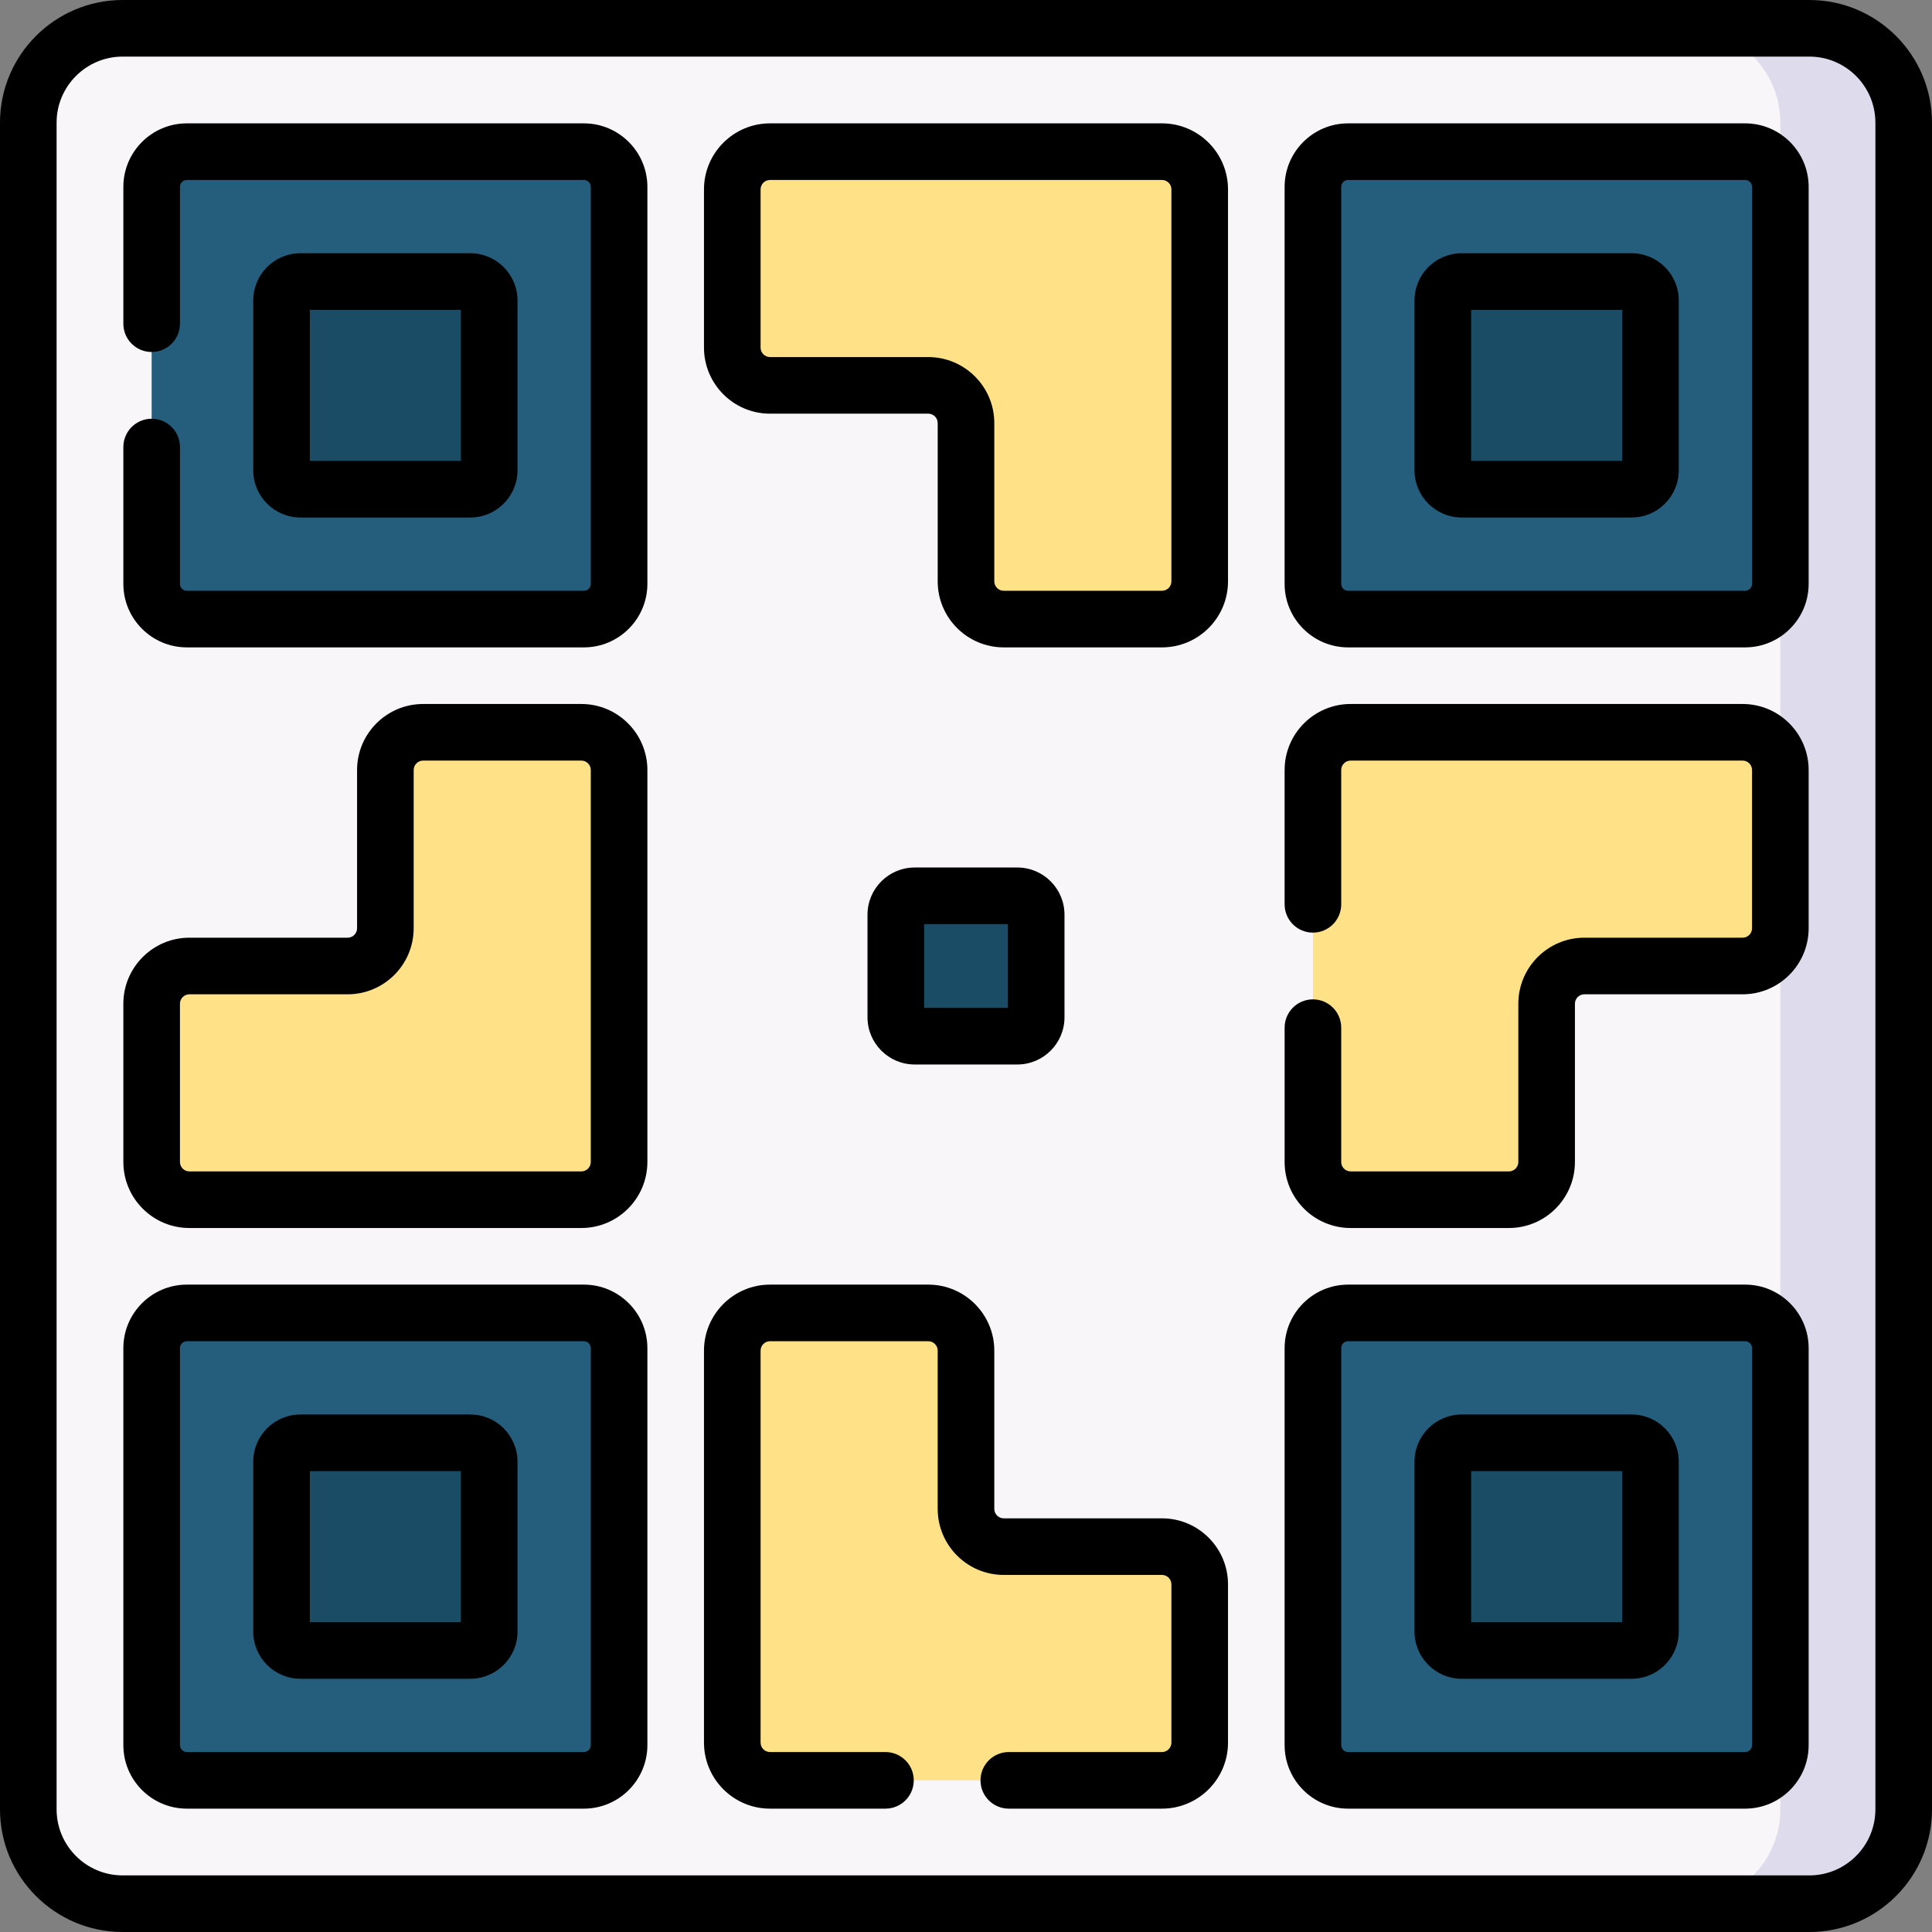 <svg id="Capa_1" enable-background="new 0 0 512 512" height="512" viewBox="0 0 512 512" width="512" xmlns="http://www.w3.org/2000/svg"><rect x="0" y="0" width="512" height="512" fill="#808080" stroke="none"/><g><g><path d="m469.5 504.5h-437c-13.807 0-25-11.193-25-25v-447c0-13.807 11.193-25 25-25h437c13.807 0 25 11.193 25 25v447c0 13.807-11.193 25-25 25z" fill="#f9f6f9"/><path d="m462.477 164.064h-105.208c-5.154 0-9.333-4.178-9.333-9.333v-105.208c0-5.154 4.178-9.333 9.333-9.333h105.208c5.154 0 9.333 4.178 9.333 9.333l10 46.984-10 58.224c-.001 5.154-4.179 9.333-9.333 9.333z" fill="#245e7c"/><path d="m419.873 256h41.936c5.523 0 10-4.477 10-10l10-23.701-10-18.236c0-5.523-4.477-10-10-10h-103.873c-5.523 0-10 4.477-10 10v103.873c0 5.523 4.477 10 10 10h41.936c5.523 0 10-4.477 10-10v-41.936c.001-5.523 4.478-10 10.001-10z" fill="#ffe187"/><path d="m462.477 471.809h-105.208c-5.154 0-9.333-4.178-9.333-9.333v-105.207c0-5.154 4.178-9.333 9.333-9.333h105.208c5.154 0 9.333 4.178 9.333 9.333l10 52.604-10 52.604c-.001 5.154-4.179 9.332-9.333 9.332z" fill="#245e7c"/><path d="m479.5 7.5h-32.691c13.807 0 25 11.193 25 25v447c0 13.807-11.193 25-25 25h32.691c13.807 0 25-11.193 25-25v-447c0-13.807-11.193-25-25-25z" fill="#dedbec"/><path d="m154.731 164.064h-105.208c-5.154 0-9.333-4.178-9.333-9.333v-105.208c0-5.154 4.178-9.333 9.333-9.333h105.208c5.154 0 9.333 4.178 9.333 9.333v105.208c-.001 5.154-4.179 9.333-9.333 9.333z" fill="#245e7c"/><path d="m154.731 471.809h-105.208c-5.154 0-9.333-4.178-9.333-9.333v-105.207c0-5.154 4.178-9.333 9.333-9.333h105.208c5.154 0 9.333 4.178 9.333 9.333v105.208c-.001 5.154-4.179 9.332-9.333 9.332z" fill="#245e7c"/><g fill="#1a4c65"><path d="m432.387 129.641h-45.029c-2.761 0-5-2.239-5-5v-45.028c0-2.761 2.239-5 5-5h45.029c2.761 0 5 2.239 5 5v45.029c0 2.761-2.238 4.999-5 4.999z"/><path d="m124.641 129.641h-45.028c-2.761 0-5-2.239-5-5v-45.028c0-2.761 2.239-5 5-5h45.029c2.761 0 5 2.239 5 5v45.029c-.001 2.761-2.239 4.999-5.001 4.999z"/><path d="m432.387 437.387h-45.029c-2.761 0-5-2.239-5-5v-45.029c0-2.761 2.239-5 5-5h45.029c2.761 0 5 2.239 5 5v45.029c0 2.762-2.238 5-5 5z"/><path d="m124.641 437.387h-45.028c-2.761 0-5-2.239-5-5v-45.029c0-2.761 2.239-5 5-5h45.029c2.761 0 5 2.239 5 5v45.029c-.001 2.762-2.239 5-5.001 5z"/><path d="m269.602 274.602h-27.204c-2.761 0-5-2.239-5-5v-27.204c0-2.761 2.239-5 5-5h27.204c2.761 0 5 2.239 5 5v27.204c0 2.762-2.238 5-5 5z"/></g><path d="m307.936 40.191h-103.873c-5.523 0-10 4.477-10 10v41.937c0 5.523 4.477 10 10 10h41.937c5.523 0 10 4.477 10 10v41.936c0 5.523 4.477 10 10 10h41.936c5.523 0 10-4.477 10-10v-103.873c0-5.523-4.477-10-10-10z" fill="#ffe187"/><path d="m256 399.873v-41.936c0-5.523-4.477-10-10-10h-41.937c-5.523 0-10 4.477-10 10v103.873c0 5.523 4.477 10 10 10h103.873c5.523 0 10-4.477 10-10v-41.936c0-5.523-4.477-10-10-10h-41.936c-5.523-.001-10-4.478-10-10.001z" fill="#ffe187"/><path d="m154.063 194.064h-41.936c-5.523 0-10 4.477-10 10v41.936c0 5.523-4.477 10-10 10h-41.936c-5.523 0-10 4.477-10 10v41.936c0 5.523 4.477 10 10 10h103.873c5.523 0 10-4.477 10-10v-103.872c-.001-5.523-4.478-10-10.001-10z" fill="#ffe187"/></g><g><g><path d="m479.5 512h-447c-17.92 0-32.5-14.58-32.5-32.5v-447c0-17.92 14.58-32.5 32.5-32.5h447c17.92 0 32.5 14.58 32.5 32.5v447c0 17.92-14.58 32.5-32.5 32.5zm-447-497c-9.649 0-17.5 7.851-17.5 17.5v447c0 9.649 7.851 17.5 17.5 17.5h447c9.649 0 17.5-7.851 17.5-17.5v-447c0-9.649-7.851-17.5-17.5-17.5z"/></g><g><path d="m462.477 171.564h-105.208c-9.282 0-16.833-7.551-16.833-16.833v-105.208c0-9.282 7.551-16.833 16.833-16.833h105.208c9.282 0 16.833 7.551 16.833 16.833v105.208c0 9.282-7.552 16.833-16.833 16.833zm-105.208-123.874c-1.01 0-1.833.822-1.833 1.833v105.208c0 1.01.822 1.833 1.833 1.833h105.208c1.011 0 1.833-.822 1.833-1.833v-105.208c0-1.011-.822-1.833-1.833-1.833z"/></g><g><path d="m432.387 137.142h-45.029c-6.893 0-12.5-5.607-12.5-12.5v-45.029c0-6.893 5.607-12.5 12.5-12.5h45.029c6.893 0 12.5 5.607 12.5 12.5v45.029c0 6.892-5.607 12.5-12.5 12.5zm-42.529-15h40.029v-40.029h-40.029z"/></g><g><path d="m124.642 137.142h-45.029c-6.893 0-12.5-5.607-12.5-12.5v-45.029c0-6.893 5.607-12.5 12.5-12.5h45.029c6.893 0 12.5 5.607 12.5 12.5v45.029c0 6.892-5.608 12.5-12.5 12.5zm-42.529-15h40.029v-40.029h-40.029z"/></g><g><path d="m432.387 444.887h-45.029c-6.893 0-12.5-5.607-12.5-12.5v-45.029c0-6.893 5.607-12.5 12.5-12.5h45.029c6.893 0 12.5 5.607 12.5 12.5v45.029c0 6.893-5.607 12.5-12.5 12.5zm-42.529-15h40.029v-40.029h-40.029z"/></g><g><path d="m124.642 444.887h-45.029c-6.893 0-12.5-5.607-12.5-12.5v-45.029c0-6.893 5.607-12.5 12.5-12.5h45.029c6.893 0 12.5 5.607 12.5 12.5v45.029c0 6.893-5.608 12.5-12.5 12.5zm-42.529-15h40.029v-40.029h-40.029z"/></g><g><path d="m269.602 282.102h-27.204c-6.893 0-12.5-5.608-12.5-12.5v-27.204c0-6.893 5.607-12.5 12.5-12.5h27.204c6.893 0 12.5 5.607 12.5 12.5v27.204c0 6.893-5.607 12.5-12.5 12.5zm-24.704-15h22.204v-22.204h-22.204z"/></g><g><path d="m154.731 479.31h-105.208c-9.282 0-16.833-7.551-16.833-16.833v-105.208c0-9.282 7.551-16.833 16.833-16.833h105.208c9.282 0 16.832 7.551 16.832 16.833v105.208c0 9.281-7.55 16.833-16.832 16.833zm-105.208-123.874c-1.011 0-1.833.822-1.833 1.833v105.208c0 1.011.822 1.833 1.833 1.833h105.208c1.01 0 1.832-.822 1.832-1.833v-105.208c0-1.01-.822-1.833-1.832-1.833z"/></g><g><path d="m462.477 479.31h-105.208c-9.282 0-16.833-7.551-16.833-16.833v-105.208c0-9.282 7.551-16.833 16.833-16.833h105.208c9.282 0 16.833 7.551 16.833 16.833v105.208c0 9.281-7.552 16.833-16.833 16.833zm-105.208-123.874c-1.01 0-1.833.822-1.833 1.833v105.208c0 1.011.822 1.833 1.833 1.833h105.208c1.011 0 1.833-.822 1.833-1.833v-105.208c0-1.01-.822-1.833-1.833-1.833z"/></g><g><path d="m307.936 171.564h-41.936c-9.649 0-17.5-7.851-17.5-17.5v-41.937c0-1.378-1.122-2.5-2.5-2.5h-41.937c-9.649 0-17.5-7.851-17.5-17.5v-41.937c0-9.649 7.851-17.5 17.5-17.5h103.873c9.649 0 17.5 7.851 17.5 17.5v103.873c0 9.65-7.85 17.501-17.5 17.501zm-103.873-123.874c-1.378 0-2.5 1.122-2.5 2.5v41.937c0 1.378 1.122 2.5 2.5 2.5h41.937c9.649 0 17.5 7.851 17.5 17.5v41.937c0 1.378 1.122 2.5 2.5 2.5h41.936c1.378 0 2.5-1.122 2.5-2.5v-103.874c0-1.378-1.122-2.5-2.5-2.5z"/></g><g><path d="m154.063 325.436h-103.873c-9.649 0-17.5-7.851-17.5-17.5v-41.936c0-9.649 7.851-17.5 17.5-17.5h41.937c1.378 0 2.5-1.122 2.5-2.5v-41.936c0-9.649 7.85-17.5 17.5-17.5h41.936c9.649 0 17.5 7.851 17.5 17.5v103.873c0 9.649-7.85 17.499-17.5 17.499zm-103.873-61.936c-1.378 0-2.5 1.122-2.5 2.5v41.936c0 1.378 1.122 2.5 2.5 2.5h103.873c1.378 0 2.5-1.122 2.5-2.5v-103.872c0-1.378-1.122-2.5-2.5-2.5h-41.936c-1.379 0-2.5 1.122-2.5 2.5v41.936c0 9.649-7.851 17.5-17.5 17.5z"/></g><g><path d="m307.936 479.31h-40.593c-4.142 0-7.5-3.358-7.5-7.5s3.358-7.5 7.5-7.5h40.593c1.378 0 2.5-1.122 2.5-2.5v-41.937c0-1.378-1.122-2.5-2.5-2.5h-41.936c-9.649 0-17.5-7.85-17.5-17.5v-41.936c0-1.378-1.122-2.5-2.5-2.5h-41.937c-1.378 0-2.5 1.122-2.5 2.5v103.873c0 1.378 1.122 2.5 2.5 2.5h30.593c4.142 0 7.5 3.358 7.5 7.5s-3.358 7.5-7.5 7.5h-30.593c-9.649 0-17.5-7.851-17.5-17.5v-103.874c0-9.649 7.851-17.5 17.5-17.5h41.937c9.649 0 17.5 7.851 17.5 17.5v41.936c0 1.379 1.122 2.5 2.5 2.5h41.936c9.649 0 17.5 7.851 17.5 17.5v41.937c0 9.65-7.85 17.501-17.5 17.501z"/></g><g><path d="m399.873 325.436h-41.936c-9.649 0-17.5-7.851-17.5-17.5v-35.594c0-4.142 3.358-7.5 7.5-7.5s7.5 3.358 7.5 7.5v35.594c0 1.378 1.122 2.5 2.5 2.5h41.936c1.379 0 2.5-1.122 2.5-2.5v-41.936c0-9.649 7.851-17.5 17.5-17.5h41.937c1.378 0 2.5-1.122 2.5-2.5v-41.936c0-1.378-1.122-2.5-2.5-2.5h-103.874c-1.378 0-2.5 1.122-2.5 2.5v35.593c0 4.142-3.358 7.5-7.5 7.5s-7.5-3.358-7.5-7.5v-35.593c0-9.649 7.851-17.5 17.5-17.5h103.874c9.649 0 17.5 7.851 17.5 17.5v41.936c0 9.649-7.851 17.5-17.5 17.5h-41.937c-1.378 0-2.5 1.122-2.5 2.5v41.936c0 9.65-7.851 17.5-17.5 17.5z"/></g><g><path d="m154.731 171.564h-105.208c-9.282 0-16.833-7.551-16.833-16.833v-36.261c0-4.142 3.358-7.5 7.5-7.5s7.5 3.358 7.5 7.5v36.261c0 1.01.822 1.833 1.833 1.833h105.208c1.01 0 1.832-.822 1.832-1.833v-105.208c0-1.011-.822-1.833-1.832-1.833h-105.208c-1.011 0-1.833.822-1.833 1.833v36.26c0 4.142-3.358 7.5-7.5 7.5s-7.5-3.358-7.5-7.5v-36.26c0-9.282 7.551-16.833 16.833-16.833h105.208c9.282 0 16.832 7.551 16.832 16.833v105.208c0 9.282-7.55 16.833-16.832 16.833z"/></g></g></g></svg>